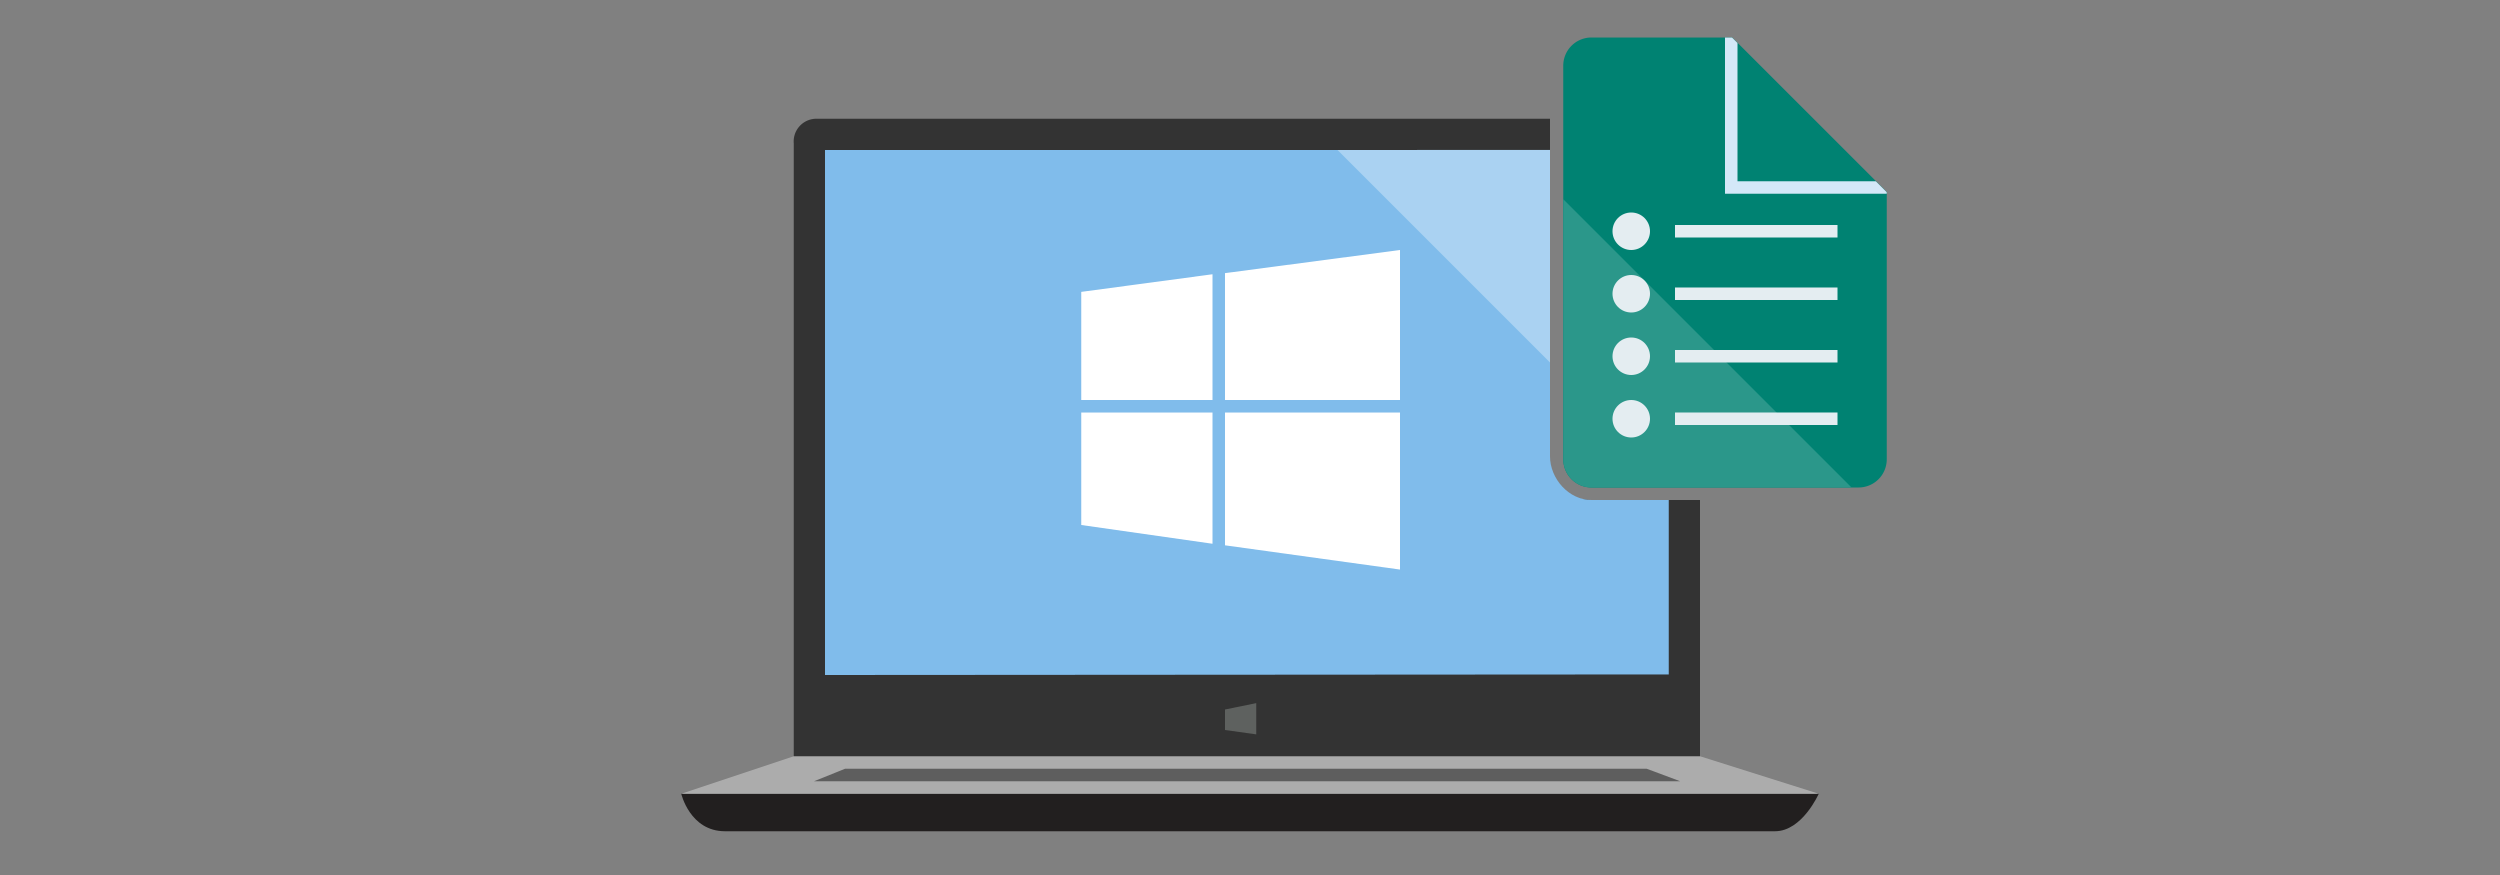 <svg xmlns="http://www.w3.org/2000/svg" id="ICONS" viewBox="0 0 400 140"><rect x="0" y="0" width="400" height="140" fill="#808080" stroke="none"/><defs><style>.cls-1{fill:#221f1f}.cls-2{fill:#333}.cls-3{fill:#acacac}.cls-4{fill:#5e5e5e}.cls-5{fill:#5e615f}.cls-6{fill:#80bceb}.cls-7{fill:#fff}.cls-8{fill:#aad2f2}.cls-9{fill:#008272}.cls-10{fill:#2b978a}.cls-11,.cls-14{fill:none}.cls-12{fill:#d4e8f8}.cls-13{fill:#e4edf1}.cls-14{stroke:#e4edf1;stroke-miterlimit:10;stroke-width:2px}</style></defs><title>net-docs-desktop-3</title><path d="M284,133H116c-5.61,0-7-6-7-6H291S288.35,133,284,133Z" class="cls-1"/><path d="M254.63,80C251,80,248,77.58,248,74V19H130.71A3.63,3.63,0,0,0,127,22.92V122H272V80Z" class="cls-2"/><polygon points="109 127 127 121 272 121 291 127 109 127" class="cls-3"/><polygon points="130.24 125 135.21 123 263.47 123 268.83 125 130.24 125" class="cls-4"/><polygon points="201 117.5 196 116.8 196 113.52 201 112.5 201 117.5" class="cls-5"/><path d="M254.63,80C251,80,248,76.58,248,73V24H211l-79,0V108l135-.09V80Z" class="cls-6"/><polygon points="194 64 194 43.88 173 46.7 173 64 194 64" class="cls-7"/><polygon points="196 64 224 64 224 40 196 43.7 196 64" class="cls-7"/><polygon points="196 66 196 87.25 224 91.13 224 66 196 66" class="cls-7"/><polygon points="194 66 173 66 173 84 194 87 194 66" class="cls-7"/><polygon points="248 23.99 237.86 23.99 214 24 248 58 248 23.99" class="cls-8"/><path d="M301.88,30.75V73.5a4.51,4.51,0,0,1-4.5,4.5H254.62a4.51,4.51,0,0,1-4.5-4.5v-63a4.51,4.51,0,0,1,4.5-4.5h22.5l.88.88L300.13,29Z" class="cls-9"/><path d="M296.25,78H254.63a4.51,4.51,0,0,1-4.5-4.5V31.88Z" class="cls-10"/><polygon points="301.88 30.75 301.88 30.95 277.13 30.95 277.13 6 301.88 30.75" class="cls-9"/><rect width="72" height="72" x="240" y="6" class="cls-11"/><polygon points="301.88 30.75 301.88 31 276 31 276 6 277.12 6 278 6.88 278 29 300.13 29 301.88 30.75" class="cls-12"/><circle cx="261" cy="37" r="3" class="cls-13"/><circle cx="261" cy="47" r="3" class="cls-13"/><circle cx="261" cy="57" r="3" class="cls-13"/><circle cx="261" cy="67" r="3" class="cls-13"/><line x1="268" x2="294" y1="37" y2="37" class="cls-14"/><line x1="268" x2="294" y1="47" y2="47" class="cls-14"/><line x1="268" x2="294" y1="57" y2="57" class="cls-14"/><line x1="268" x2="294" y1="67" y2="67" class="cls-14"/></svg>
